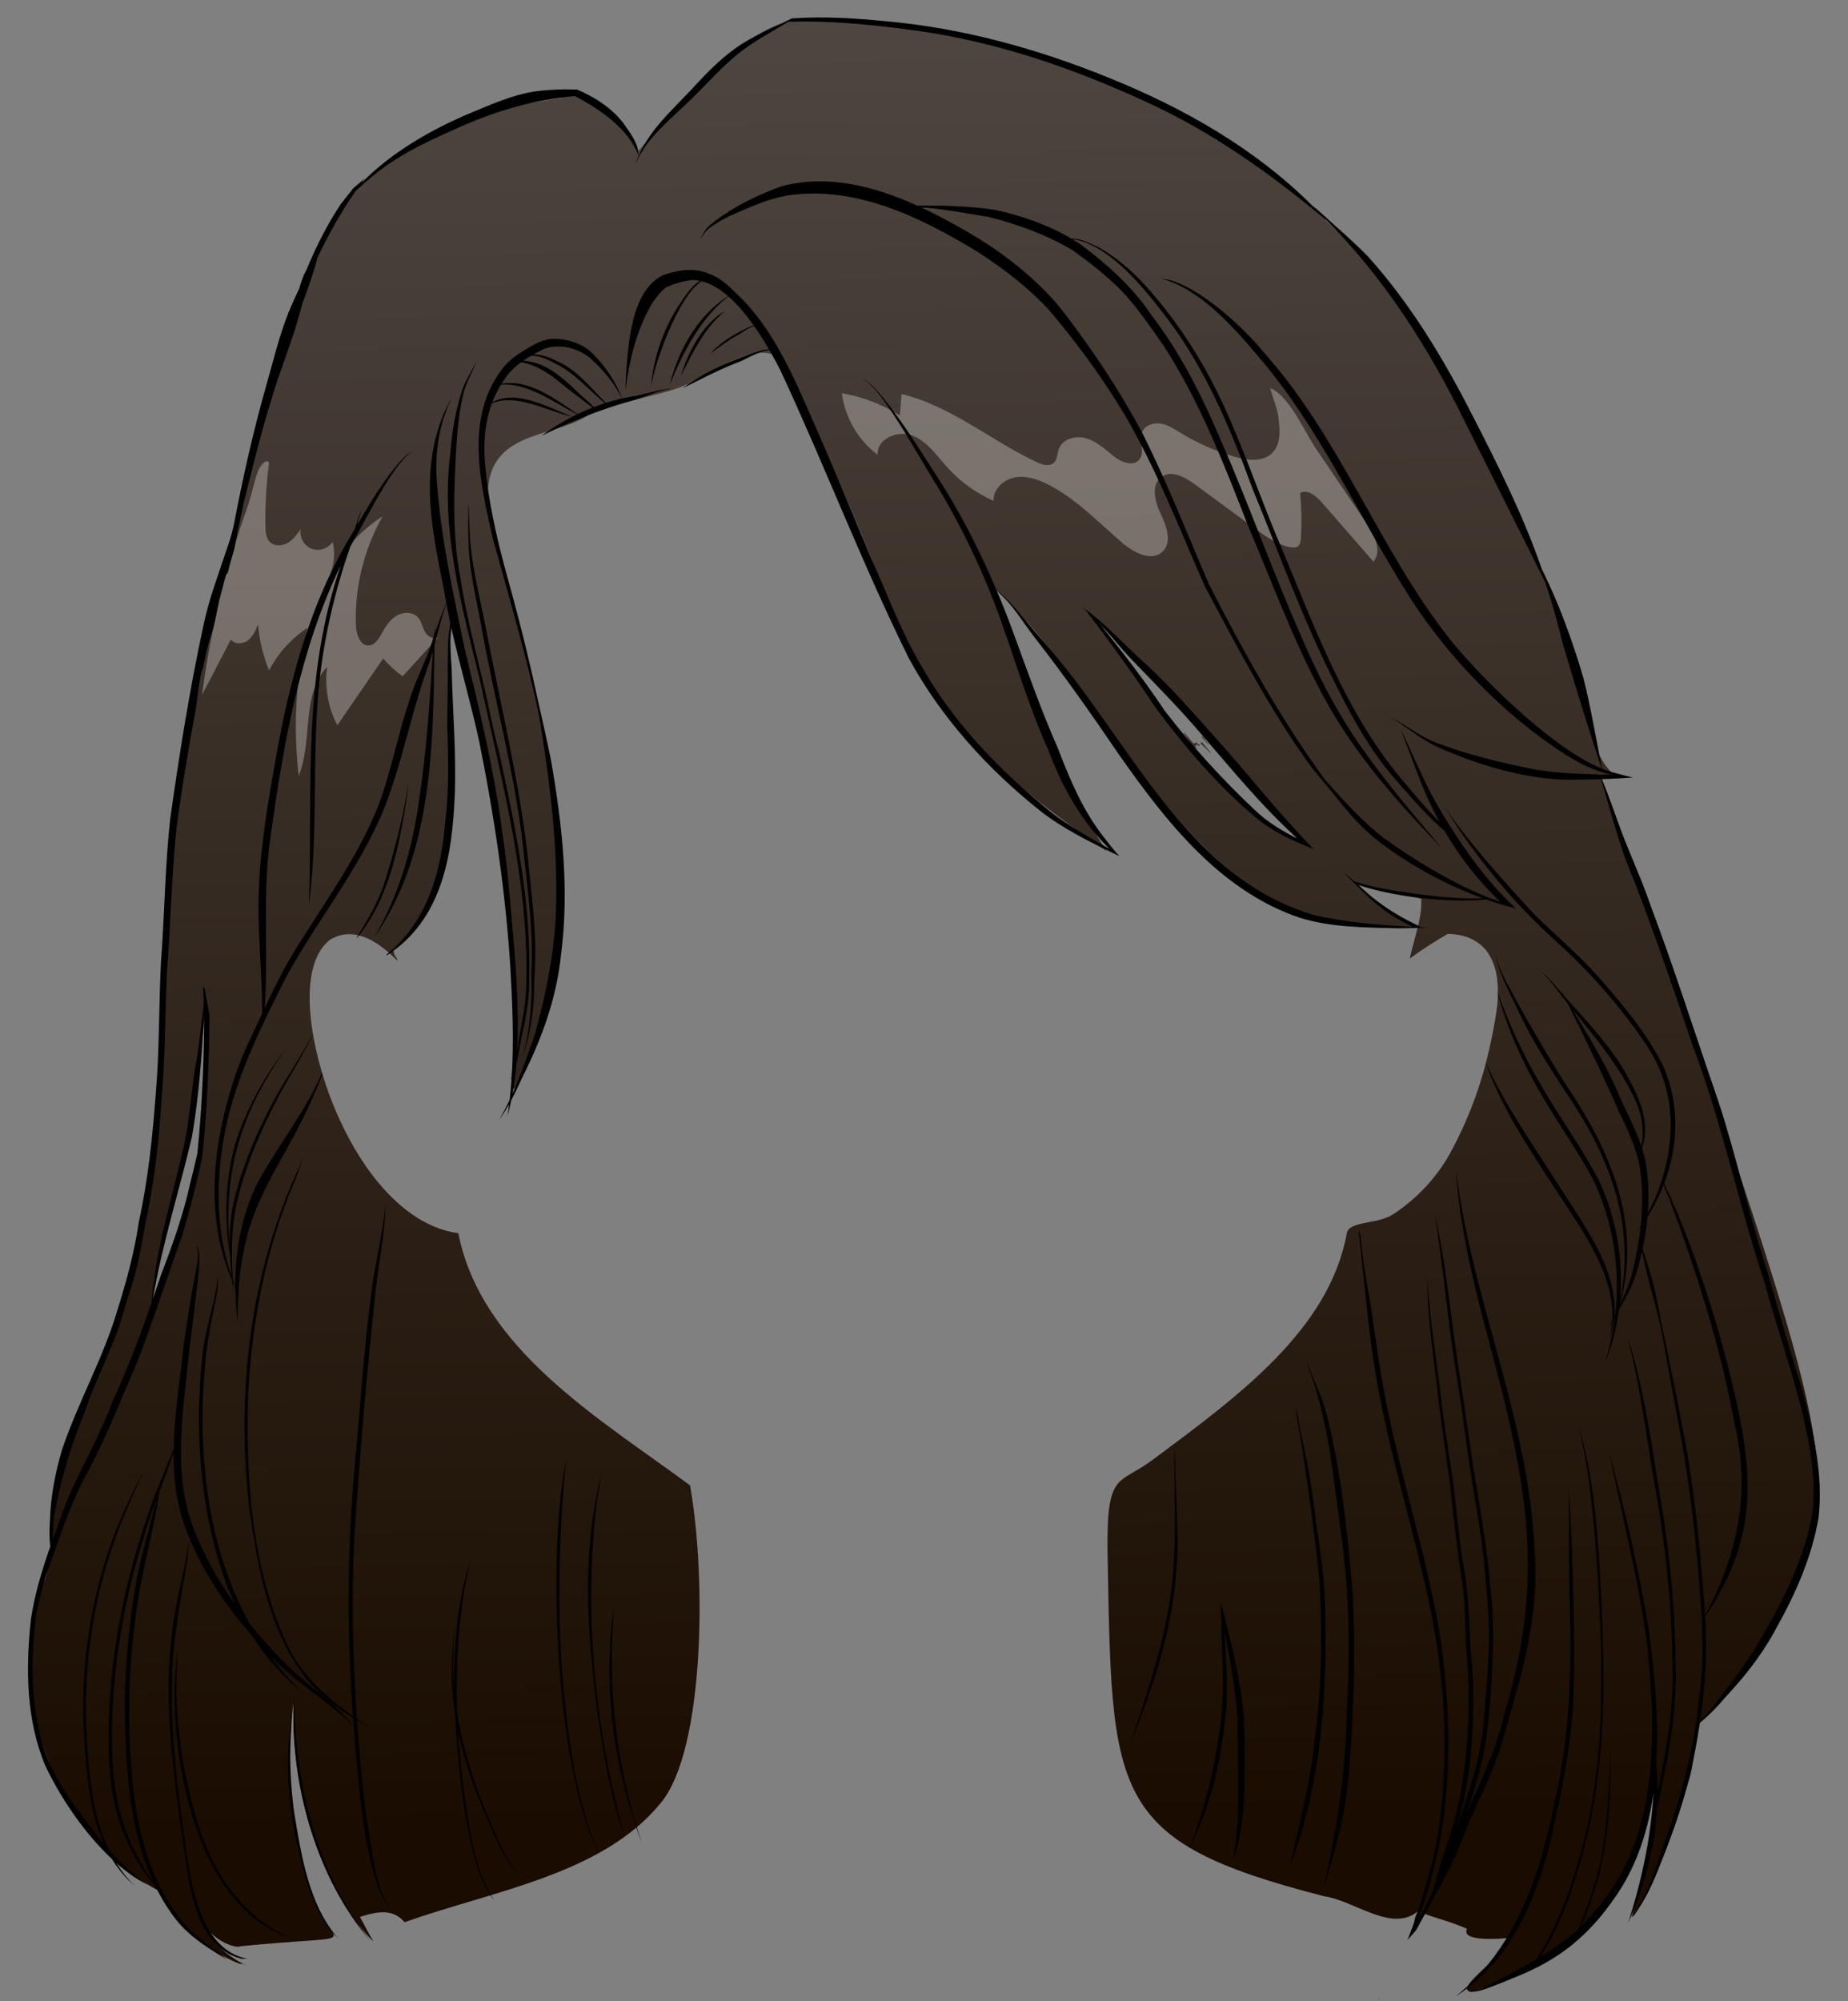 <svg width="400" height="433" xmlns="http://www.w3.org/2000/svg" xmlns:xlink="http://www.w3.org/1999/xlink" xml:space="preserve" overflow="hidden"><rect width="100%" height="100%" fill="#808080" stroke="none"/><defs><clipPath id="clip0"><rect x="92" y="52" width="400" height="433"/></clipPath><clipPath id="clip1"><rect x="92" y="53" width="399" height="432"/></clipPath><clipPath id="clip2"><rect x="92" y="53" width="399" height="433"/></clipPath><clipPath id="clip3"><rect x="92" y="53" width="399" height="433"/></clipPath><linearGradient x1="187.957" y1="-27.754" x2="194.498" y2="390.411" gradientUnits="userSpaceOnUse" spreadMethod="pad" id="fill4"><stop offset="0" stop-color="#524A45" stop-opacity="1"/><stop offset="1" stop-color="#1A0C00" stop-opacity="1"/></linearGradient></defs><g clip-path="url(#clip0)" transform="translate(-92 -52)"><g clip-path="url(#clip1)"><g clip-path="url(#clip2)"><g clip-path="url(#clip3)"><path d="M376.653 347.955C372.586 355.441 367.97 364.197 361.031 369.321 359.972 374.102 360.553 380.779 357.473 384.55 354.734 393.16 352.512 404.548 346.791 410.931 349.327 401.522 353.896 390.723 351.659 379.994 350.756 402.028 332.477 420.866 312.177 427.235 307.58 426.701 320.194 419.057 320.016 415.553 318.28 415.723 309.766 416.432 311.168 413.569 308.12 412.195 304.848 411.358 301.698 410.241 300.892 414.005 298.685 413.224 300.511 409.803 294.826 414.451 286.86 407.461 280.163 406.492 233.365 394.46 234.398 384.741 233.416 330.768 233.447 324.985 233.517 319.698 235.752 317.138 237.217 315.46 239.914 314.529 243.048 312.194 261.192 298.672 281.366 284.171 285.177 263.037 285.658 260.372 291.804 261.185 295.184 258.963 300.141 255.704 304.734 251.12 308.055 244.749 313.318 234.654 315.673 226.083 317.359 216.196 319.082 206.084 316.421 198.503 306.988 198.283 301.304 201.651 298.817 203.64 298.817 203.64 298.935 202.616 299.516 200.807 300.2 198.078 300.704 196.069 301.413 193.492 301.275 190.715 297.107 189.38 292.269 189.019 287.716 187.638 292.34 192.469 299.642 196.253 299.591 196.667 299.538 197.093 295.325 197.307 287.762 196.634 249.785 193.905 231.621 142.367 207.798 122.605 214.063 142.786 222.557 164.165 233.247 180.394 187.259 148.832 193.046 137.648 172.576 94.494 162.587 74.96 166.89 65.164 142.975 79.095 143.427 78.933 143.872 78.762 144.31 78.578 137.326 82.165 128.706 82.457 121.442 85.871 113.33 91.416 97.877 88.899 99.547 105.842 109.569 143.885 122.54 185.215 108.448 224.04 107.996 226.608 104.095 236.799 104.642 228.752 107.625 195.518 100.72 162.071 91.969 130.269 87.347 153.251 98.795 183.901 78.796 201.981 79.12 201.91 79.23 202.554 79.13 202.582 82.63 208.522 73.897 194.251 65.302 199.566 59.614 203.996 59.928 215.763 63.477 227.971 68.182 244.154 78.984 261.136 93.05 263.061 98.026 288.268 123.729 303.222 143.164 317.627 146.754 337.991 146.181 374.646 137.02 386.091 124.485 401.751 101.004 405.212 81.422 412.13 78.913 409.149 75.509 409.804 71.786 410.992 72.211 411.787 74.38 415.899 74.699 416.324 65.888 407.807 56.475 387.502 57.509 363.908 55.492 378.774 56.947 388.631 58.638 396.222 60.286 403.624 62.266 408.713 64.002 411.551 65.304 413.677 66.664 414.836 65.863 415.39 64.776 416.143 60.342 415.931 45.814 417.348 45.814 417.701 41.602 417.329 38.143 412.939 40.209 419.157 50.613 422.897 46.018 421.029 48.085 422.269 34.19 417.491 28.636 405.515 5.921 393.972-6.057 361.158 3.83 337.721 5.149 333.338 4.811 327.789 5.108 323.004 4.237 318.681 24.113 275.743 26.699 253.185 31.454 210.018 28.346 164.977 41.616 123.339 41.651 119.613 43.055 115.981 44.22 111.698 46.838 102.07 49.76 90.819 51.82 81.572 56.698 63.149 61.705 48.407 70.658 37.663 79.349 27.235 92.681 20.824 115.312 17.399 114.999 14.948 122.488 17.237 121.283 18.76 125.788 20.596 129.736 24.546 131.93 28.903 132.174 28.718 144.635 14.024 152.514 7.896 154.697 6.198 158.805 1.905 164.805 0.923 186.248-2.588 233.822 7.406 268.018 33.882 299.666 54.643 318.362 97.672 332.524 132.812 337.261 142.026 335.723 156.923 342.555 163.489 342.753 164.907 340.792 163.955 340.136 164.628 349.177 191.986 357.988 214.188 364.201 232.641 392.605 317.012 391.607 320.092 376.653 347.955ZM38.149 217.773C38.577 210.688 36.82 235.577 32.224 252.319 32.655 250.596 26.431 274.1 27.252 274.1 27.229 275.378 26.265 280.264 27.763 276.002 27.763 276.119 36.129 252.834 35.625 254.346 39.536 243.511 38.149 217.656 38.149 217.773ZM266.38 168.684C265.512 167.862 262.712 164.644 262.986 164.918 250.854 148.386 231.072 130.463 231.108 130.991 230.634 131.072 231.181 131.581 231.102 131.422 243.8 144.965 249.285 159.752 267.451 174.21 283.823 184.899 264.743 167.047 266.38 168.684ZM30.618 264.516C30.621 264.496 30.628 264.476 30.631 264.457 30.684 264.206 30.73 263.952 30.776 263.699 30.776 263.702 30.776 263.702 30.776 263.705 30.789 263.623 30.802 263.537 30.816 263.455L30.802 263.442C30.733 263.798 30.677 264.157 30.618 264.516ZM231.19 131.408C231.193 131.408 231.193 131.405 231.196 131.405 231.193 131.405 231.193 131.405 231.193 131.405 231.19 131.405 231.19 131.408 231.19 131.408ZM231.203 131.401C231.2 131.405 231.2 131.405 231.2 131.405 231.203 131.401 231.206 131.401 231.21 131.401 231.206 131.401 231.206 131.401 231.206 131.401 231.203 131.401 231.203 131.401 231.203 131.401ZM262.649 166.848C262.745 166.963 262.84 167.079 262.936 167.191 262.946 167.184 262.956 167.181 262.969 167.174 262.88 167.085 262.794 166.993 262.705 166.904 262.686 166.884 262.669 166.864 262.649 166.848ZM255.657 158.972C255.597 158.9 255.538 158.831 255.479 158.758 255.469 158.746 255.457 158.734 255.446 158.721 255.447 158.722 255.448 158.724 255.449 158.725 255.446 158.722 255.439 158.715 255.436 158.709 255.434 158.707 255.433 158.706 255.433 158.706 254.906 158.083 254.388 157.457 253.874 156.821 253.808 156.867 253.732 156.887 253.657 156.89 253.657 156.962 253.637 157.035 253.594 157.104 253.574 157.137 253.548 157.167 253.522 157.193 253.571 157.183 253.624 157.19 253.67 157.223 253.831 157.335 253.973 157.48 254.118 157.611 254.276 157.76 254.434 157.908 254.593 158.06 254.896 158.353 255.192 158.649 255.489 158.949 255.522 158.982 255.558 159.019 255.591 159.052 255.63 159.061 255.667 159.081 255.7 159.104 255.766 159.15 255.832 159.2 255.894 159.249 255.891 159.246 255.891 159.243 255.887 159.243 255.812 159.15 255.736 159.061 255.657 158.972ZM252.988 157.236C252.935 157.206 252.896 157.16 252.853 157.117 252.793 157.058 252.737 156.992 252.681 156.929 252.635 156.88 252.592 156.831 252.546 156.781 252.54 156.811 252.533 156.837 252.52 156.863 252.474 156.969 252.381 157.041 252.269 157.074 252.266 157.074 252.263 157.074 252.26 157.078 252.111 157.12 251.96 157.048 251.867 156.936 251.798 156.847 251.729 156.761 251.656 156.672 251.66 156.676 251.66 156.679 251.663 156.682 251.654 156.672 251.645 156.661 251.637 156.65 251.593 156.598 251.549 156.543 251.505 156.491 251.515 156.504 251.525 156.514 251.531 156.527 251.42 156.393 251.309 156.256 251.198 156.122 251.2 156.125 251.203 156.129 251.205 156.132 250.806 155.654 250.408 155.176 250.006 154.698 250.02 154.778 250.006 154.862 249.964 154.93 250.051 155.055 250.139 155.18 250.226 155.305 250.645 155.901 251.054 156.501 251.505 157.074 251.714 157.339 251.929 157.604 252.135 157.872 252.214 157.855 252.299 157.875 252.368 157.928 252.579 158.089 252.78 158.27 252.978 158.452 252.883 158.336 252.79 158.221 252.701 158.102 252.645 158.04 252.593 157.974 252.54 157.908 252.507 157.868 252.49 157.802 252.474 157.756 252.444 157.664 252.454 157.559 252.52 157.486 252.53 157.476 252.536 157.466 252.546 157.456 252.645 157.344 252.81 157.325 252.929 157.42 253.021 157.493 253.113 157.572 253.202 157.651 253.212 157.598 253.235 157.552 253.274 157.516 253.294 157.496 253.317 157.483 253.344 157.473 253.324 157.407 253.331 157.334 253.377 157.278 253.294 157.311 253.199 157.318 253.113 157.288 253.07 157.275 253.027 157.262 252.988 157.236ZM252.5 158.119 252.503 158.119C252.503 158.119 252.5 158.119 252.5 158.116L252.5 158.119ZM255.331 157.434C255.344 157.427 255.357 157.42 255.37 157.417 254.945 156.834 254.517 156.251 254.078 155.674 254.042 155.624 254.003 155.575 253.966 155.529 253.943 155.572 253.91 155.611 253.871 155.641 253.835 155.667 253.795 155.684 253.756 155.694 254.098 156.069 254.434 156.442 254.774 156.817 254.958 157.022 255.146 157.226 255.331 157.434ZM251.742 156.715C251.742 156.712 251.739 156.709 251.736 156.705 251.739 156.712 251.745 156.719 251.749 156.725 251.749 156.722 251.745 156.719 251.742 156.715ZM265.056 172.109C265.06 172.113 265.066 172.117 265.07 172.121 265.061 172.111 265.051 172.105 265.044 172.098 265.047 172.101 265.051 172.105 265.056 172.109Z" fill="url(#fill4)" fill-rule="nonzero" transform="matrix(1.001 0 0 1 98.06 55.775)"/><path d="M290.943 117.765C287.201 113.47 283.46 109.176 279.718 104.881 278.514 103.499 276.651 101.988 275.074 102.92 275.382 106.147 275.442 109.397 275.255 112.633 275.218 113.282 275.13 114.01 274.618 114.41 274.144 114.779 273.473 114.732 272.884 114.612 270.046 114.038 267.614 112.277 265.281 110.561 260.967 107.388 256.654 104.215 252.34 101.043 250.219 99.482 247.323 97.887 245.154 99.382 242.748 101.041 243.651 104.762 244.919 107.396 246.188 110.029 247.449 113.516 245.357 115.557 243.049 117.808 239.22 115.882 236.765 113.794 231.527 109.339 226.73 104.191 220.603 101.069 218.377 99.935 215.865 99.074 213.407 99.522 210.949 99.969 208.663 102.098 208.786 104.593 205.027 102.935 201.623 100.479 198.865 97.434 196.542 94.87 194.511 91.774 191.301 90.484 188.091 89.195 183.375 91.218 183.76 94.655 179.519 91.496 176.644 86.564 175.986 81.316 180.432 82.071 184.724 83.715 188.537 86.123 188.654 84.579 188.771 83.036 188.889 81.492 199.556 84.023 208.233 91.589 218.163 96.237 219.328 96.782 220.834 97.244 221.79 96.384 222.606 95.65 222.529 94.37 222.91 93.341 223.721 91.15 226.611 90.4 228.849 91.071 231.087 91.742 232.857 93.409 234.679 94.871 236.33 96.195 238.988 97.295 240.315 95.645 241.6 94.048 240.135 91.544 240.948 89.662 241.576 88.211 243.414 87.624 244.972 87.89 246.531 88.157 247.889 89.067 249.238 89.891 252.86 92.105 256.775 93.84 260.849 95.037 263.62 95.851 267.008 96.271 269.047 94.225 270.677 92.59 270.776 89.991 270.487 87.701 270.487 85.168 269.181 82.553 268.633 80.208 272.742 81.884 275.989 89.59 278.415 93.171 282.091 98.598 285.767 104.025 289.443 109.452 291.14 111.958 292.83 115.398 290.943 117.765ZM85.915 133.084C85.292 132.02 85.135 130.684 84.297 129.779 83.154 128.546 81.086 128.601 79.65 129.476 78.214 130.351 77.28 131.841 76.472 133.316 75.844 134.464 75.037 135.79 73.731 135.876 71.809 136.003 70.976 133.491 70.906 131.566 70.605 123.363 72.629 115.087 76.682 107.949 71.971 110.978 68.055 115.233 65.428 120.179 66.261 118.06 66.421 115.682 65.879 113.47 64.939 114.94 62.904 115.595 61.283 114.949 59.662 114.303 58.635 112.427 58.964 110.713 58.18 111.835 57.359 112.991 56.179 113.684 54.999 114.378 53.352 114.476 52.355 113.538 51.444 112.681 51.345 111.29 51.329 110.04 51.27 105.437 51.541 100.83 52.136 96.266 51.911 96.023 51.507 95.947 51.235 96.137 50.047 96.97 49.572 98.475 49.174 99.87 48.577 101.959 48.106 104.094 47.375 106.14 42.705 119.221 39.434 132.801 37.637 146.573 39.716 142.583 41.795 138.593 43.874 134.602 44.69 135.711 46.484 135.618 47.574 134.778 48.664 133.937 49.225 132.598 49.74 131.322 50.02 134.748 50.83 138.131 52.134 141.312 54.047 137.578 56.948 134.355 60.461 132.061 57.933 142.523 57.277 153.435 58.535 164.125 61.647 156.478 59.001 146.522 64.684 140.534 64.087 144.829 64.87 149.305 66.889 153.142 70.196 148.331 73.503 143.519 76.81 138.707 78.036 140.167 79.46 141.461 81.03 142.542L88.935 133.845C88.208 134.84 86.538 134.148 85.915 133.084Z" fill="#FFFFFF" fill-rule="nonzero" fill-opacity="0.3" transform="matrix(1.001 0 0 1 98.06 55.775)"/><path d="M232.595 177.32C233.675 178.694 234.769 180.194 236.015 181.476 235.626 181.291 235.237 181.103 234.852 180.919 234.85 180.917 234.849 180.916 234.847 180.914 229.289 178.243 223.755 175.485 218.88 171.679 207.465 162.574 197.435 151.486 190.443 138.615 180.376 118.218 172.257 96.898 162.661 76.277 162.016 75.03 161.235 73.566 160.337 72.009 157.782 72.199 155.451 73.965 153.056 74.807 149.137 76.337 145.338 78.362 141.628 80.204 145.983 76.879 150.983 74.66 156.13 72.869 157.392 72.439 158.87 71.816 160.231 71.828 159.285 70.197 158.211 68.472 157.032 66.793 155.709 67.049 154.576 68.181 153.37 68.789 151.265 69.933 149.297 71.398 147.478 72.839 149.555 70.471 152.213 68.811 155.014 67.431 155.324 67.273 156.253 66.774 156.933 66.654 155.307 64.354 153.482 62.154 151.512 60.419 150.896 60.652 150.221 61.403 149.826 61.716 144.667 66.576 141.344 73.094 138.745 79.53 140.63 72.103 144.549 64.851 151.039 60.516 151.135 60.456 151.273 60.392 151.423 60.343 149.599 58.752 147.652 57.567 145.623 57.073 140.493 60.468 135.309 75.329 134.702 80.019 135.176 74.035 137.154 68.161 140.248 63.028 141.6 61.047 143.158 58.239 145.331 57.009 144.723 56.881 144.108 56.809 143.486 56.816 141.486 57.139 139.608 57.567 137.828 58.486 136.708 59.396 135.858 60.595 135.014 61.752 131.633 67.535 129.979 74.132 129.218 80.725 129.225 79.839 129.277 78.682 129.294 77.71 129.801 70.761 130.342 58.931 137.545 55.659 140.735 54.638 144.221 54.064 147.374 55.514 150.416 56.595 152.571 59.162 154.821 61.36 159.596 66.398 163.026 72.626 165.986 78.864 171.647 91.349 176.916 104.003 182.175 116.663 185.826 124.802 188.907 133.238 193.52 140.902 200.532 153.101 210.484 163.276 221.368 172.068 225.255 175.069 229.581 177.48 233.854 179.896 233.5 179.529 233.139 179.162 232.789 178.803 227.24 173.05 223.394 165.942 220.623 158.495 216.873 150.191 214.23 141.495 211.169 132.938 207.531 121.922 202.552 111.334 196.598 101.39 192.822 95.343 189.444 89.033 185.295 83.23 183.911 81.302 182.425 79.309 180.346 78.126 182.129 78.979 183.598 80.696 184.877 82.255 189.576 88.061 193.415 94.483 197.461 100.744 204.154 111.364 209.383 122.861 213.624 134.661 216.511 142.566 219.318 150.478 222.719 158.179 225.299 164.904 228.103 171.63 232.595 177.32ZM227.787 127.649C228.061 127.744 228.316 127.878 228.563 128.025 228.562 128.023 228.56 128.02 228.558 128.018 228.578 128.03 228.597 128.045 228.617 128.057 228.763 128.146 228.906 128.239 229.046 128.338 229.102 128.378 229.158 128.415 229.213 128.456 229.376 128.576 229.536 128.699 229.695 128.822 229.781 128.891 229.863 128.954 229.949 129.023 229.961 129.037 229.972 129.052 229.984 129.066 233.575 131.941 236.75 135.349 240.121 138.451 245.762 143.479 250.797 149.104 255.796 154.755 263.259 162.952 270.097 171.879 277.85 179.778 277.899 179.827 277.947 179.878 277.996 179.927 277.994 179.926 277.992 179.926 277.991 179.925 277.991 179.926 277.992 179.926 277.993 179.927 277.777 179.842 277.563 179.754 277.349 179.669 276.989 179.526 276.628 179.384 276.27 179.237 276.269 179.236 276.267 179.236 276.266 179.235 276.266 179.235 276.266 179.235 276.266 179.235 272.516 177.697 268.893 175.91 265.721 173.307 257.44 166.443 250.234 157.951 243.835 149.364 239.225 142.395 234.391 135.725 229.342 129.092 229.125 128.811 228.915 128.514 228.704 128.218 228.4 127.997 228.092 127.796 227.787 127.649ZM231.129 130.471C236.324 136.785 241.294 143.259 245.841 150.063 251.786 157.79 258.396 165.026 265.49 171.689 268.184 174.218 271.309 176.088 274.57 177.718 266.665 170.621 259.94 162.234 252.995 154.234 248.253 148.735 243.129 143.591 238.098 138.358 235.712 135.795 233.559 132.994 231.129 130.471ZM244.635 61.511C250.105 68.197 254.652 75.608 258.304 83.431 263.197 93.985 266.822 105.07 271.455 115.74 278.463 132.611 284.975 150.28 296.752 164.505 299.461 167.756 302.232 171.052 305.221 174.097 304.602 172.958 304 171.801 303.428 170.615 300.788 165.174 299.009 159.355 296.666 153.783 299.368 159.078 301.596 164.897 304.578 170.127 306.346 173.172 308.21 176.196 310.212 179.125 310.233 179.156 310.254 179.187 310.275 179.218 310.275 179.218 310.274 179.218 310.274 179.217 312.971 183.156 315.919 186.922 319.224 190.336L319.225 190.336C319.228 190.34 319.232 190.344 319.236 190.347 320.052 191.19 320.888 192.011 321.749 192.808 320.951 192.593 320.155 192.373 319.361 192.146 319.292 192.126 319.224 192.109 319.156 192.089 319.154 192.088 319.153 192.086 319.151 192.085 317.868 191.716 316.595 191.318 315.335 190.873 313.672 190.997 312.006 191.093 310.354 191.078 305.108 191.101 299.879 190.53 294.732 189.535 292.301 189.043 289.839 188.475 287.503 187.613 288.919 188.92 290.337 190.225 291.895 191.351 294.789 193.516 297.964 195.252 301.195 196.823 301.691 196.844 302.187 196.867 302.682 196.887 302.288 196.919 301.881 196.941 301.475 196.963 301.479 196.965 301.483 196.967 301.487 196.969 301.393 196.974 301.295 196.976 301.2 196.981 301.023 196.99 300.844 196.995 300.666 197.002 300.421 197.012 300.179 197.026 299.932 197.032 299.929 197.031 299.926 197.029 299.923 197.028 298.668 197.064 297.397 197.071 296.161 197.065 289.069 196.909 281.825 196.912 274.988 194.796 257.696 188.959 245.961 173.838 235.853 159.42 230.061 150.895 224.159 142.493 217.838 134.361 215.144 130.944 212.973 127.045 209.646 124.178 211.5 125.26 215.144 129.726 217.255 132.374 219.254 134.742 221.328 137.049 223.295 139.445 239.456 159.256 251.71 186.395 278.028 194.201 285.006 195.807 292.197 196.401 299.351 196.742 298.355 196.253 297.369 195.74 296.409 195.18 292.586 193.091 289.428 190.015 286.42 186.935 286.366 186.879 286.31 186.824 286.256 186.767 286.256 186.767 286.257 186.768 286.257 186.768 285.623 186.118 284.994 185.469 284.368 184.83 285.189 185.501 285.977 186.212 286.76 186.931 290.024 188.004 293.872 188.704 297.16 189.193 302.156 189.947 307.197 190.603 312.245 190.619 313.018 190.635 313.788 190.619 314.558 190.591 314.384 190.527 314.208 190.469 314.035 190.402 305.708 187.285 297.809 182.863 290.847 177.33 290.094 176.689 289.371 176.016 288.667 175.325 288.673 175.332 288.679 175.339 288.685 175.346 288.67 175.331 288.656 175.315 288.64 175.3 288.497 175.159 288.361 175.01 288.219 174.867 287.701 174.344 287.192 173.812 286.695 173.268 286.471 173.022 286.25 172.773 286.03 172.524 285.609 172.048 285.194 171.567 284.786 171.08 284.586 170.842 284.385 170.605 284.188 170.365 283.615 169.668 283.05 168.965 282.493 168.255 282.014 167.654 281.522 167.061 281.028 166.469 280.897 166.313 280.768 166.157 280.637 166.001 280.517 165.858 280.397 165.714 280.277 165.571 280.038 165.286 279.799 165.001 279.56 164.716 279.448 164.582 279.338 164.448 279.227 164.314 278.819 163.822 278.416 163.327 278.019 162.828 277.938 162.727 277.856 162.626 277.776 162.524 277.346 161.977 276.932 161.421 276.528 160.858 276.473 160.781 276.412 160.707 276.358 160.63 276.311 160.563 276.27 160.493 276.224 160.426 275.843 159.878 275.473 159.323 275.129 158.752 275.122 158.755 275.112 158.755 275.106 158.758 275.043 158.837 275.115 159.114 275.069 159.085 275.057 159.026 275.016 158.847 275.057 158.757 267.316 147.427 260.866 135.133 254.465 123.065 248.981 110.612 244.058 97.834 237.195 86.06 232.393 78.056 226.943 70.573 220.923 63.471 216.277 58.404 210.823 54.225 205.047 50.538 193.033 43.249 179.288 36.537 164.888 38.425 160.232 39.074 155.843 41.18 151.569 43.025 149.886 43.947 148.08 44.844 146.689 46.162 146.155 46.712 145.885 47.618 145.104 47.872 145.687 47.628 145.915 46.887 146.264 46.35 146.815 45.364 147.76 44.699 148.62 44.004 152.878 40.788 157.824 38.402 162.822 36.566 172.82 33.852 182.987 36.499 192.279 40.713 197.825 40.634 203.319 40.825 208.888 41.587 214.676 42.819 220.481 44.82 225.606 47.848 227.636 47.778 229.617 48.901 231.441 49.704 236.654 52.581 240.915 56.921 244.635 61.511ZM244.919 63.294C240.626 57.712 233.121 48.849 225.806 47.973 226.376 48.314 226.944 48.657 227.496 49.025 233.348 53.408 238.879 58.346 242.963 64.459 249.387 72.832 254.03 82.289 258.138 91.964 264.187 105.784 269.178 120.04 275.286 133.842 278.493 141.334 282.125 148.615 286.618 155.409 292.36 164.032 299.195 172.019 305.845 179.87 297.417 171.177 289.239 162.061 282.884 151.712 274.967 138.671 269.86 124.192 263.904 110.203 258.674 96.792 253.411 83.129 245.547 71.01 242.657 66.912 239.844 62.719 236.396 59.062 233.099 55.784 229.516 52.965 225.749 50.293 220.218 47.013 214.008 44.745 207.781 43.181 203.654 42.507 199.524 41.74 195.371 41.271 194.667 41.213 193.943 41.178 193.215 41.147 195.756 42.334 198.231 43.625 200.611 44.953 207.462 48.703 213.993 53.224 219.509 58.783 222.923 62.075 225.625 65.989 228.403 69.812 232.95 76.152 237.125 82.785 240.816 89.662 246.246 100.398 250.639 111.624 255.377 122.68 262.826 137.2 270.789 151.72 280.439 164.918 284.41 169.38 288.419 173.834 293.114 177.515 299.78 182.24 306.752 186.6 314.278 189.802 315.609 190.393 316.982 190.885 318.373 191.337 318.144 191.121 317.917 190.903 317.692 190.684 317.684 190.684 317.677 190.685 317.669 190.686 317.587 190.61 317.505 190.527 317.422 190.445 317.429 190.445 317.436 190.444 317.442 190.444 313.157 186.234 309.47 181.444 306.346 176.088 302.466 172.681 299.013 168.736 295.661 164.861 289.802 158.165 285.647 150.254 281.765 142.306 275.264 129.224 270.354 115.443 264.775 101.956 259.803 88.288 254.063 74.738 244.919 63.294ZM341.942 163.128C341.942 163.128 341.942 163.128 341.942 163.128 341.942 163.128 341.943 163.128 341.943 163.128L341.942 163.128ZM245.23 56.56C245.232 56.561 245.232 56.563 245.232 56.563 245.235 56.563 245.239 56.564 245.243 56.564 245.238 56.562 245.234 56.561 245.23 56.56ZM150.7 63.541C150.702 63.54 150.703 63.539 150.704 63.539 150.704 63.538 150.704 63.538 150.704 63.537 150.703 63.538 150.702 63.54 150.7 63.541ZM141.188 77.563C143.671 72.628 146.286 67.124 150.7 63.541 146.231 65.933 142.697 72.291 141.188 77.563ZM138.937 80.456C138.898 80.466 138.941 80.423 138.954 80.417 138.95 80.413 138.97 80.399 138.972 80.387 138.97 80.382 138.968 80.376 138.967 80.371 136.056 80.748 133.296 82.234 130.429 82.971 128.921 83.379 127.427 83.839 125.945 84.331 126.028 84.406 126.107 84.489 126.19 84.563 126.092 84.494 126.001 84.415 125.904 84.344 125.01 84.641 124.121 84.95 123.237 85.274 123.287 85.337 123.35 85.393 123.399 85.457 123.329 85.401 123.257 85.347 123.186 85.291 119.001 86.826 114.926 88.632 110.971 90.546 113.11 88.988 115.36 87.599 117.698 86.392 112.494 85.271 105.425 81.162 100.305 83.519 98.645 88.03 98.383 92.989 98.944 97.807 99.624 104.721 101.132 111.535 102.878 118.25 105.549 127.776 108.034 137.35 110.099 147.014 111.136 151.584 112.163 156.155 113.097 160.748 115.526 174.654 117.081 188.753 115.256 202.824 114.313 212.047 111.173 220.817 107.028 229.047 106.226 230.781 105.407 232.56 104.5 234.274 104.264 235.425 103.998 236.57 103.686 237.705 103.822 236.844 103.922 235.98 104.031 235.117 103.393 236.26 102.721 237.375 101.95 238.396 102.75 237.036 103.475 235.634 104.152 234.207 104.337 232.604 104.482 230.998 104.588 229.389 104.482 229.599 104.375 229.808 104.253 230.008 104.385 229.729 104.49 229.443 104.6 229.158 105.092 221.387 104.754 213.555 104.318 205.794 103.289 189.339 100.857 173.019 97.61 156.864 95.797 148.414 93.327 140.158 91.467 131.749 91.239 134.754 91.362 137.722 91.605 140.714 91.812 149.924 92.626 159.131 92.277 168.341 91.734 181.684 89.427 195.247 77.635 202.914 77.588 202.88 77.54 202.846 77.493 202.812 86.394 195.624 89.379 184.868 90.244 173.732 91.084 166.954 90.863 160.182 90.669 153.394 90.722 147.374 90.708 141.482 90.814 135.494 90.863 133.993 91.112 132.49 91.308 130.99 91.011 129.623 90.736 128.25 90.479 126.873 89.413 129.763 88.697 132.756 87.906 135.729 87.906 135.827 87.901 135.927 87.903 136.025 87.62 157.27 87.53 181.092 74.844 199.048 80.198 190.023 83.177 179.65 84.565 169.28 86.231 158.592 86.872 147.799 87.555 137.016 87.371 137.678 87.181 138.339 86.978 138.995 86.151 141.513 85.195 143.996 84.474 146.547 82.042 154.744 80.14 163.133 77.036 171.113 71.733 184.12 62.719 195.143 55.97 207.347 50.652 217.927 45.188 228.647 42.756 240.319 40.614 250.658 40.442 262.292 44.03 272.366 43.883 270.835 43.76 269.3 43.689 267.763 42.364 259.824 42.656 251.536 44.783 243.782 47.034 236.419 51.269 228.899 55.756 223.124 55.756 223.124 55.756 223.123 55.757 223.123 46.098 236.846 42.173 249.702 43.625 265.654 43.578 262.113 43.854 258.583 44.766 255.134 46.648 247.71 49.715 240.638 53.367 233.923 55.962 229.228 59.023 224.809 61.537 220.075 61.542 220.098 61.548 220.121 61.553 220.144 59.45 224.53 56.503 229.109 54.167 233.534 50.519 240.464 47.307 247.707 45.442 255.322 44.157 260.16 44.018 265.197 44.158 270.185 44.173 270.292 44.183 270.395 44.199 270.502 44.184 270.432 44.175 270.36 44.16 270.29 44.186 271.198 44.219 272.104 44.258 273.008 44.432 273.473 44.623 273.931 44.814 274.389 44.786 266.856 46.172 259.323 49.462 252.506 53.746 244.499 59.575 237.322 63.308 229.012 63.393 228.783 63.496 228.552 63.602 228.32 63.624 228.404 63.647 228.489 63.671 228.573 63.626 228.705 63.586 228.834 63.556 228.959 55.702 249.246 46.755 254.389 45.516 275.963 45.693 276.341 45.861 276.724 46.051 277.096 45.857 276.762 45.693 276.416 45.51 276.078 45.398 278.079 45.346 280.21 45.373 282.519 45.031 279.955 44.839 277.361 44.812 274.765 44.625 274.386 44.459 273.999 44.285 273.615 44.317 274.333 44.351 275.049 44.384 275.762 44.289 274.916 44.196 274.067 44.109 273.216 38.501 260.479 39.798 245.428 43.751 232.334 44.872 228.395 46.365 224.574 48.121 220.874 48.969 219.09 49.803 217.297 50.64 215.505 50.636 207.491 49.79 199.496 49.837 191.479 49.972 181.591 51.528 171.801 53.271 162.086 56.276 144.451 60.784 126.841 70.218 111.459 70.358 111.218 70.5 110.977 70.64 110.736 71.146 109.225 71.635 107.71 72.128 106.193 71.849 107.379 71.525 108.602 71.172 109.825 73.33 106.126 75.53 102.442 78.083 99.007 79.517 97.171 81.22 94.855 83.112 93.84 80.871 95.415 79.378 97.909 77.826 100.144 75.651 103.61 73.694 107.208 71.763 110.813 71.04 112.04 70.348 113.277 69.68 114.523 65.746 125.818 63.227 137.623 62.52 149.567 61.649 163.59 62.576 177.881 60.77 191.778 61.549 165.551 59.277 143.031 67.65 118.503 58.831 136.737 55.28 156.849 52.506 176.892 50.6 189.29 52.038 201.928 51.177 214.365 52.876 210.746 54.618 207.147 56.615 203.683 63.443 192.257 71.75 181.541 76.361 168.939 78.862 161.532 80.329 153.813 82.921 146.426 84.057 142.93 85.823 139.68 87.01 136.204 87.276 135.403 87.541 134.591 87.81 133.779 87.905 132.923 88.009 132.071 88.077 131.283 88.078 131.919 88.042 132.561 88.003 133.205 88.737 131.005 89.528 128.819 90.458 126.752 90.272 125.748 90.084 124.745 89.925 123.734 88.281 115.632 86.563 107.457 86.959 99.142 87.251 93.293 88.662 87.393 91.625 82.307 89.114 87.389 88.091 93.302 88.316 98.991 89.091 111.814 91.895 124.418 94.511 136.965 97.616 149.71 100.7 162.488 102.45 175.502 103.924 185.531 104.696 195.627 105.472 205.725 105.806 211.721 106.095 217.848 105.777 223.899 105.958 222.511 106.111 221.116 106.375 219.753 106.937 216.64 107.589 213.61 107.683 210.457 108.61 187.783 102.509 165.696 97.798 143.727 93.843 127.564 89.161 111.076 91.322 94.286 91.671 89.64 92.453 84.964 93.919 80.538 94.699 78.356 96.065 76.403 96.961 74.307 96.223 76.614 94.749 78.905 94.163 81.342 93.296 84.838 92.951 88.453 92.66 92.039 92.124 101.772 91.628 111.558 93.478 121.178 94.718 129.101 96.738 136.87 98.602 144.663 99.716 149.352 100.547 154.107 101.811 158.763 105.421 175.181 108.919 191.888 108.362 208.783 108.408 213.559 107.193 218.182 106.309 222.837 106.085 224.053 105.89 225.327 105.59 226.557 105.412 228.668 105.146 230.766 104.773 232.841 106.645 228.657 108.131 224.274 109.634 219.972 112.03 211.134 113.908 202.166 114.168 192.985 114.613 178.874 112.758 164.798 110.482 150.895 107.764 138.011 103.962 125.376 100.499 112.671 97.751 100.577 94.353 86.439 102.749 75.788 103.976 74.216 105.618 73.049 107.31 72.025 109.152 70.891 111.086 69.695 113.3 69.547 116.286 69.454 119.406 70.346 121.683 72.328 124.653 75.115 126.996 78.666 128.484 82.432 129.384 82.231 130.292 82.06 131.209 81.919 133.741 81.428 136.211 80.597 138.778 80.305 138.926 80.29 139.09 80.357 138.937 80.456ZM118.74 85.877C113.717 83.307 107.994 78.98 102.274 79.467 101.516 80.69 100.891 81.965 100.39 83.281 105.679 80.356 112.631 84.466 117.7 86.391 118.044 86.214 118.392 86.046 118.74 85.877ZM122.067 84.422C119.7 82.597 117.245 80.823 114.962 78.915 112.519 76.9 109.786 75.161 106.642 74.596 105.106 75.722 103.745 77.054 102.77 78.691 102.635 78.889 102.513 79.091 102.386 79.292 108.267 78.126 114.098 82.635 118.86 85.821 119.911 85.314 120.981 84.849 122.067 84.422ZM124.754 83.465C121.213 80.588 118.274 76.942 114.094 74.924 112.498 74.046 110.612 73.121 108.788 73.207 108.221 73.538 107.667 73.892 107.127 74.265 107.468 74.302 107.804 74.349 108.116 74.382 112.101 74.971 115.254 77.674 118.091 80.346 119.432 81.715 121.036 82.928 122.372 84.301 123.157 83.999 123.952 83.722 124.754 83.465ZM128.453 82.439C126.831 79.175 124.428 76.309 121.727 73.861 119.039 71.531 114.96 70.474 111.576 71.728 110.808 72.102 110.034 72.501 109.271 72.928 110.946 72.882 112.792 73.558 114.228 74.292 118.672 76.16 121.628 80.119 124.959 83.398 126.11 83.036 127.271 82.703 128.453 82.439ZM109.463 208.17C110.255 199.147 108.885 190.187 108.027 181.216 106.093 164.579 102.09 148.297 98.955 131.867 97.577 124.768 95.658 117.798 95.472 110.518 95.367 108.666 95.38 106.802 95.208 104.952 95.237 107.385 95.156 110.002 95.231 112.502 95.231 119.528 97.121 126.346 98.296 133.228 101.075 148.452 105.177 163.431 106.987 178.823 107.913 188.162 109.375 197.475 108.847 206.889 109.057 213.027 108.59 219.154 106.89 225.088 108.73 219.732 109.574 213.887 109.463 208.17ZM81.999 168.227C82.127 167.281 82.193 166.328 82.236 165.376 82.137 165.943 82.121 166.701 82.012 167.333 80.822 174.158 79.099 180.87 76.99 187.477 75.614 191.64 73.353 195.399 71.073 199.126 71.09 199.129 71.107 199.132 71.124 199.135 71.14 199.138 71.156 199.141 71.172 199.144 78.218 190.485 80.305 179.036 81.999 168.227ZM77.925 28.06C77.929 28.055 77.933 28.05 77.936 28.044 77.81 28.137 77.684 28.228 77.558 28.32 77.568 28.313 77.578 28.306 77.587 28.3 77.7 28.22 77.813 28.14 77.925 28.06ZM40.185 131.59C40.184 131.594 40.183 131.597 40.182 131.601 40.18 131.612 40.178 131.622 40.175 131.632 40.179 131.616 40.182 131.603 40.185 131.59ZM25.858 404.049C23.545 402.878 21.28 401.262 19.114 399.353 20.218 401.099 21.513 402.751 23.062 404.269 21.064 402.557 19.468 400.595 18.16 398.472 12.038 392.757 6.797 384.817 3.692 378.152-0.421 368.289-0.513 357.135 0.624 346.653 1.414 341.252 3.004 336.024 4.809 330.867 4.607 329.037 4.586 327.193 4.74 325.362 4.855 320.244 5.872 315.027 7.275 310.171 10.706 299.797 16.258 290.169 19.342 279.674 21.3 273.429 23.026 267.132 23.962 260.644 26.005 251.319 26.971 241.815 27.673 232.309 28.44 223.086 28.279 213.836 28.744 204.6 29.531 194.253 29.613 183.866 30.734 173.542 32.688 159.614 34.899 145.678 37.858 131.918 39.117 125.719 41.427 119.815 43.397 113.831 43.828 112.601 44.16 111.278 44.478 109.952 46.446 99.646 48.721 89.418 51.606 79.334 53.067 74.17 54.329 68.926 56.292 63.922 57.038 62.122 57.849 60.351 58.677 58.587 59.04 57.301 59.454 56.032 60.079 54.847 60.138 54.723 60.207 54.604 60.272 54.483 62.313 49.53 64.725 44.759 67.688 40.292 67.691 40.285 67.698 40.282 67.701 40.276 67.764 40.213 67.803 40.17 67.856 40.101 67.922 40.015 67.988 39.933 68.054 39.847 68.169 39.702 68.284 39.557 68.4 39.412 68.621 39.129 68.841 38.849 69.062 38.565 69.474 38.045 69.883 37.521 70.295 37 70.598 36.737 70.904 36.473 71.211 36.209 71.682 35.807 72.15 35.402 72.615 34.997 72.667 34.954 72.72 34.904 72.769 34.858 72.523 35.191 72.291 35.527 72.05 35.861 78.782 29.06 87.224 24.206 96.055 20.519 100.352 18.73 104.679 16.829 109.296 16.048 111.33 15.76 113.393 15.614 115.461 15.578 115.451 15.573 115.441 15.568 115.431 15.563 115.569 15.561 115.708 15.57 115.847 15.569 116.819 15.56 117.793 15.568 118.766 15.613 119.542 15.944 120.301 16.309 121.048 16.695 121.119 16.732 121.196 16.762 121.267 16.799 121.262 16.799 121.258 16.8 121.253 16.8 124.098 18.3 126.683 20.232 128.691 22.803 130.098 24.846 132.062 27.245 131.983 29.779 129.786 24.144 124.116 20.129 118.259 17.006 109.628 17.761 101.229 20.193 93.301 23.745 88.579 25.848 83.82 27.966 79.454 30.754 76.347 32.687 73.506 35.09 70.834 37.572 67.612 42.245 64.909 47.06 62.576 52.022 61.697 55.395 60.553 58.718 59.285 61.98 59.089 62.769 58.888 63.557 58.671 64.341 56.966 70.609 54.366 76.596 52.578 82.83 50.233 90.398 48.384 98.128 46.437 105.808 46.451 105.807 46.467 105.809 46.481 105.806 46.464 105.883 46.449 105.961 46.432 106.038 46.432 106.037 46.433 106.037 46.433 106.036 46.101 107.55 45.78 109.068 45.471 110.586 45.434 110.77 45.401 110.954 45.364 111.137 45.094 112.478 44.829 113.82 44.578 115.163 44.569 115.19 44.562 115.218 44.554 115.244 44.242 116.258 43.952 117.277 43.678 118.302 43.5 118.961 43.322 119.62 43.16 120.283 43.124 120.29 43.089 120.301 43.056 120.317 42.871 120.406 42.812 120.607 42.749 120.788 42.69 120.96 42.63 121.134 42.578 121.312 42.469 121.662 42.373 122.014 42.284 122.37 42.261 122.456 42.238 122.545 42.215 122.633 42.13 122.97 42.041 123.309 41.965 123.648 41.955 123.704 41.942 123.76 41.928 123.816 41.922 123.84 41.915 123.863 41.909 123.889 41.797 124.331 41.672 124.765 41.543 125.204 41.424 125.619 41.306 126.041 41.22 126.463 41.039 127.336 40.894 128.216 40.729 129.092 40.57 129.932 40.387 130.768 40.182 131.601 40.111 131.887 40.033 132.17 39.958 132.456 39.859 132.773 39.76 133.092 39.661 133.412 39.513 133.89 39.365 134.371 39.223 134.852 39.212 134.89 39.2 134.928 39.189 134.966 39.208 134.812 39.232 134.658 39.251 134.504 39.198 134.769 39.144 135.034 39.09 135.299 39.005 135.602 38.919 135.908 38.837 136.212 38.725 136.607 38.629 137.009 38.537 137.411 38.425 137.905 38.319 138.399 38.217 138.894 38.119 139.374 38.029 139.855 37.938 140.336 37.839 140.631 37.751 140.926 37.66 141.223 37.565 141.546 37.479 141.869 37.4 142.196 37.321 142.508 37.265 142.828 37.209 143.145 37.093 143.78 36.985 144.416 36.896 145.052 36.807 145.688 36.734 146.328 36.652 146.964 36.583 147.458 36.51 147.952 36.444 148.446 36.375 148.944 36.293 149.441 36.227 149.942 36.219 150.002 36.211 150.061 36.203 150.121 34.638 158.515 33.223 166.932 32.121 175.391 31.014 185.843 30.882 196.315 30.022 206.758 29.64 216.027 29.676 225.303 28.842 234.556 28.289 243.697 27.198 252.802 25.247 261.755 24.42 266.355 23.652 270.978 22.094 275.4 20.759 279.489 19.807 283.707 17.991 287.625 16.05 292.479 13.77 297.214 12.096 302.163 9.085 309.535 6.798 317.372 5.483 325.195 5.454 326.595 5.427 327.996 5.336 329.377 6.375 326.475 7.462 323.591 8.502 320.71 11.636 313.497 15.594 306.716 18.326 299.331 21.534 292.409 24.223 285.291 26.716 278.108 27.564 266.36 31.32 255.01 33.848 243.544 34.891 238.253 35.329 232.855 36.094 227.517 36.985 222.949 37.389 218.321 37.996 213.718 37.953 212.299 37.911 210.88 37.865 209.462 37.896 209.542 37.928 209.623 37.963 209.703 38.033 209.867 38.105 210.032 38.178 210.197 38.203 210.255 38.227 210.313 38.252 210.371 38.485 211.71 38.736 213.047 38.975 214.385 39.038 214.725 39.097 215.067 39.153 215.407 39.186 215.687 39.216 215.967 39.245 216.25 39.209 222.49 39 228.734 38.616 234.967 38.628 234.878 38.645 234.791 38.657 234.703 38.6 235.639 38.523 236.574 38.457 237.51 38.41 238.183 38.366 238.857 38.314 239.53 38.134 241.829 37.935 244.125 37.695 246.417 37.365 248.046 37.004 249.668 36.626 251.286 36.504 251.812 36.372 252.335 36.244 252.859 35.977 253.957 35.703 255.053 35.417 256.147 35.345 256.421 35.282 256.698 35.209 256.972 35.214 256.938 35.218 256.904 35.223 256.87 34.642 259.053 34.035 261.229 33.388 263.391 30.07 272.643 27.16 281.867 23.595 290.998 19.904 299.545 16.493 308.301 11.999 316.453 9.709 320.911 7.939 325.61 6.305 330.342 4.515 335.324 2.677 340.313 1.82 345.559 0.429 355.254 0.578 365.485 3.56 374.873 5.372 380.346 8.674 385.039 12.048 389.629 13.452 391.538 14.914 393.437 16.457 395.264 13.414 388.544 12.692 380.639 12.244 373.34 11.155 358.523 13.149 343.53 18.198 329.551 20.076 324.267 22.614 319.099 25.181 314.192 22.644 319.849 19.987 325.472 18.087 331.382 13.136 345.953 11.629 361.449 13.025 376.741 13.544 383.538 14.565 390.441 17.492 396.452 20.008 399.299 22.75 401.928 25.858 404.049ZM27.008 277.261C27.612 275.51 28.208 273.757 28.794 272.001 31.246 265.595 33.559 259.133 35.032 252.421 35.602 250.223 36.125 248.024 36.617 245.821 37.585 236.368 38.009 226.857 38.109 217.354 38.09 216.722 38.069 216.09 38.05 215.458 37.637 224.403 36.959 233.35 35.456 242.187 32.711 253.872 29.001 265.457 27.008 277.261ZM43.018 420.198C39.105 417.858 35.126 415.405 32.216 411.825 30.4 409.54 28.88 407.062 27.598 404.461 19.575 394.681 17.4 385.064 17.456 372.394 17.411 355.974 20.535 339.612 25.882 324.113 27.464 319.261 29.623 314.543 31.494 309.796 31.616 302.101 32.957 294.335 33.725 286.736 34.387 282.12 35.119 277.513 35.982 272.933 36.321 270.586 37.249 267.959 36.404 265.726 36.745 266.011 36.797 266.562 36.915 266.982 37.344 269.633 36.758 272.321 36.519 274.969 35.988 279.431 35.458 283.897 34.894 288.357 33.677 300.898 31.159 314.096 35.56 326.275 37.81 332.38 41.008 338.079 44.791 343.375 37.064 326.604 35.819 305.227 37.821 288.629 38.47 283.101 40.589 277.682 41.096 272.241 41.236 275.227 40.369 278.157 39.854 281.076 39.1 284.662 38.597 288.283 38.266 291.93 36.602 310.606 38.727 330.945 47.88 347.458 50.318 350.503 52.932 353.402 55.654 356.152 60.319 360.864 66.139 364.505 70.348 369.564 65.141 364.634 58.98 360.859 53.776 355.918 53.316 355.452 52.859 354.979 52.404 354.505 54.357 357.142 56.528 359.644 58.946 361.976 54.806 358.752 51.365 354.76 48.518 350.258 41.876 342.636 36.223 334.047 33.214 324.374 31.898 319.826 31.456 315.196 31.482 310.539 30.516 313.358 29.464 316.15 28.423 318.946 27.056 328.165 24.289 337.133 23.217 346.409 21.52 359.265 21.409 372.332 22.999 385.203 24.282 394.913 27.303 404.781 33.694 412.363 36.364 415.442 39.952 417.662 43.018 420.198ZM27.262 403.781C24.338 397.592 22.761 390.724 21.971 383.974 20.357 370.511 20.69 356.835 22.601 343.42 23.633 335.619 25.91 327.982 27.883 320.403 26.838 323.246 25.834 326.103 24.995 329.016 20.71 342.457 18.395 356.513 18.125 370.611 18.07 384.352 19.79 392.817 27.262 403.781ZM47.009 419.973C37.585 417.717 35.61 405.317 34.285 397.14 31.947 380.66 29.65 363.853 32.233 347.264 32.902 341.344 34.58 335.41 34.803 329.507 33.959 336.02 31.998 342.362 31.218 348.902 29.183 364.225 31.411 379.654 33.521 394.85 34.899 403.573 35.828 417.272 46.023 420.002 46.503 420.094 46.99 420.071 47.47 419.999 47.376 419.906 47.163 420.047 47.009 419.973ZM37.074 391.838C33.968 382.323 32.329 372.355 32.091 362.353 32.092 359.412 32.193 356.474 32.289 353.535 31.982 356.247 31.769 359.144 31.666 361.931 31.577 380.098 37.27 409.361 56.97 415.599 46.8 411.401 40.427 402.093 37.074 391.838ZM71.135 368.606C71.132 368.546 71.129 368.485 71.125 368.424 72.067 368.99 73.016 369.542 73.971 370.073 73.015 369.439 72.058 368.791 71.107 368.129 70.294 355.084 69.831 342.002 70.582 328.939 71.656 311.426 73.232 293.941 75.05 276.49 75.696 269.913 77.219 263.264 77.327 256.715 76.77 262.854 75.195 268.863 74.365 274.974 72.582 288.217 71.775 301.57 70.532 314.872 68.963 332.386 69.006 350 70.261 367.533 64.513 363.445 59.125 358.699 56.089 352.144 48.347 335.69 47.064 315.904 47.6 297.936 47.6 297.94 47.6 297.944 47.6 297.949 48.426 282.108 51.438 266.297 57.71 251.675 58.353 249.955 59.118 248.239 59.282 246.389 59.152 247.083 58.971 247.914 58.705 248.646 47.854 271.814 44.879 298.029 47.956 323.305 49.751 335.797 52.136 349.054 60.049 359.265 62.853 362.815 66.461 365.554 70.288 367.921 70.341 368.655 70.383 369.389 70.441 370.122 71.415 379.978 72.472 401.703 78.164 409.101 75.102 403.965 74.555 397.71 73.574 391.87 72.401 384.158 71.703 376.383 71.135 368.606ZM57.311 362.968C57.453 363.653 57.437 364.358 57.423 365.064 56.819 382.662 62.501 402.805 74.089 416.274 62.879 402.061 58.045 383.502 57.591 365.568 57.532 364.716 57.594 363.73 57.311 362.968ZM56.777 372.895C56.817 371.084 57.05 369.272 56.975 367.461 56.946 367.17 56.913 366.824 56.711 366.601 56.695 366.586 56.672 366.613 56.694 366.617L56.697 366.617C56.778 366.721 56.814 366.834 56.849 366.953 56.849 366.953 56.846 366.953 56.846 366.95 56.898 370.544 56.111 374.18 56.207 377.808 56.201 383.405 56.871 388.988 58.003 394.465 59.651 401.526 61.645 410.6 67.133 415.656 60.764 408.669 59.057 397.49 57.551 388.356 56.849 383.241 56.565 378.058 56.777 372.895ZM106.006 401.764C102.802 397.8 101.002 392.729 98.955 388.033 96.156 381.273 93.958 374.187 92.811 366.952 92.487 357.952 92.923 348.925 94.379 340.034 94.732 337.984 95.259 335.848 95.674 333.876 95.344 334.938 95.02 336.005 94.734 337.078 92.662 345.089 92.038 353.328 92.158 361.583 91.913 358.594 91.864 355.587 92.045 352.573 92.087 351.19 92.261 349.698 92.289 348.382 92.149 349.638 92.016 350.895 91.906 352.155 91.403 357.126 91.606 362.099 92.337 367.004 92.567 371.631 92.982 376.248 93.459 380.819 94.062 385.986 94.881 391.131 96.033 396.204 97.084 400.138 98.256 404.225 100.85 407.447 96.175 400.366 95.448 391.46 94.177 383.221 93.646 379.114 93.263 374.98 93.015 370.836 94.184 376.523 96.023 382.092 98.286 387.423 100.532 392.322 102.29 397.754 106.006 401.764ZM115.793 318.165C115.948 316.165 116.122 314.163 116.38 312.171 115.951 313.871 115.717 315.795 115.46 317.595 112.763 337.72 114.343 379.255 123.349 397.115 119.013 386.989 117.35 375.776 116.106 364.825 114.49 349.321 114.627 333.699 115.793 318.165ZM123.039 320.925C123.314 319.105 123.709 317.313 123.901 315.485 123.653 316.663 123.348 317.997 123.061 319.229 119.995 333.984 121.049 349.245 122.794 364.106 124.17 374.082 125.646 384.179 129.009 393.71 122.583 370.243 120.025 345.201 123.039 320.925ZM126.407 348.61C126.506 347.094 126.595 345.579 126.67 344.063 126.467 345.276 126.355 346.69 126.189 347.971 124.597 363.861 127.111 380.159 132.776 395.056 127.705 380.263 125.593 364.292 126.407 348.61ZM247.947 310.18C247.914 310.078 247.941 310.108 247.878 310.055 247.871 310.048 247.862 310.052 247.858 310.058 247.835 310.111 247.829 310.144 247.819 310.203 247.815 310.217 247.835 310.22 247.838 310.207 247.85 310.162 247.851 310.119 247.873 310.085 247.881 310.091 247.888 310.098 247.896 310.106 247.869 320.15 248.416 330.276 247.233 340.293 245.79 351.712 241.936 362.597 238.391 373.494 240.576 368.063 242.662 362.385 244.389 356.728 244.387 356.732 244.386 356.737 244.385 356.741L244.379 356.768C246.741 348.803 248.256 340.586 248.527 332.271 248.712 325.393 248.122 318.525 248.017 311.65 248.003 311.157 247.997 310.669 247.947 310.18ZM257.941 342.953C257.938 343.74 257.941 344.524 257.954 345.312L257.958 345.333C258.061 352.358 258.674 359.388 258.159 366.405 257.18 376.626 254.834 386.812 251.008 396.354 256.05 386.69 258.429 375.496 259.193 364.619 259.331 359.51 259.052 354.411 258.752 349.312 260 355.645 261.131 362 261.572 368.431 261.467 378.564 262.393 388.897 260.567 398.895 263.503 390.519 263.072 381.318 263.062 372.468 263.026 362.411 260.436 352.647 257.941 342.953ZM273.851 300.118 273.851 300.118C273.851 300.118 273.848 300.118 273.848 300.118 273.887 300.203 273.917 300.295 273.953 300.382 273.933 300.321 273.917 300.258 273.894 300.198 273.879 300.17 273.866 300.146 273.851 300.118ZM273.953 300.382C273.984 300.456 273.999 300.543 274.028 300.618 274.028 300.618 274.029 300.619 274.029 300.619 274.007 300.538 273.979 300.461 273.953 300.382ZM272.971 399.709C279.935 381.39 281.087 361.418 280.425 341.941 280.212 336.585 279.28 331.292 278.58 325.989 277.811 319.48 276.767 313.009 275.327 306.613 274.839 304.683 274.708 302.418 274.028 300.618 274.027 300.618 274.028 300.618 274.026 300.616 276.195 313.049 277.927 325.581 279.262 338.138 279.852 349.641 279.808 361.221 278.217 372.655 277.327 381.826 274.912 390.734 272.971 399.709ZM282.81 311.32C281.804 306.537 280.979 301.663 279.057 297.144 278.308 295.331 277.509 293.547 276.829 291.697 276.799 291.615 276.697 291.259 276.552 291.407 276.542 291.417 276.556 291.43 276.565 291.42 276.578 291.411 276.59 291.399 276.613 291.391 280.967 302.592 282.154 314.638 283.703 326.514 285.731 339.831 285.936 353.299 285.156 366.741 284.899 379.724 283.059 392.437 279.985 405.028 281.86 399.485 283.483 393.609 284.589 387.788 285.718 381.3 286.094 374.73 286.372 368.155 286.886 358.331 286.959 348.514 286.276 338.676 285.411 329.535 284.473 320.357 282.81 311.32ZM291.944 428.984C292.04 428.849 292.135 428.717 292.231 428.582 292.235 428.567 292.24 428.552 292.246 428.538 292.236 428.532 292.227 428.526 292.218 428.519 292.127 428.674 292.036 428.829 291.944 428.984ZM311.838 390.021C310.743 392.773 309.634 395.522 308.473 398.249 308.371 398.453 308.269 398.659 308.167 398.866 307.934 399.333 307.703 399.805 307.472 400.273 307.433 400.352 307.393 400.434 307.357 400.513 306.826 401.492 306.335 402.487 305.831 403.476 305.574 403.976 305.32 404.477 305.06 404.978 304.724 405.565 304.378 406.145 304.045 406.735 303.844 407.09 303.643 407.446 303.446 407.806 303.36 407.964 303.274 408.125 303.192 408.283 303.106 408.445 303.014 408.606 302.945 408.774 302.928 408.812 302.919 408.851 302.916 408.891 302.916 408.892 302.915 408.894 302.914 408.895 302.914 408.896 302.914 408.896 302.914 408.897 302.849 409.009 302.784 409.122 302.719 409.234 302.719 409.233 302.719 409.232 302.72 409.231 302.668 409.319 302.617 409.408 302.566 409.496 302.335 409.891 302.114 410.29 301.887 410.686 301.432 411.49 301.001 412.307 300.566 413.124 300.437 413.368 300.302 413.612 300.167 413.852 299.944 414.113 299.714 414.371 299.486 414.629 299.485 414.632 299.485 414.634 299.484 414.637 299.262 414.889 299.04 415.141 298.818 415.393 298.644 415.591 298.471 415.789 298.297 415.987 301.082 409.006 303.129 401.708 304.667 394.4 306.924 380.599 306.766 366.378 304.716 352.574 301.998 334.816 296.142 317.747 292.659 300.157 290.013 287.665 289.143 274.794 287.697 262.207 288.303 263.436 288.26 265.044 288.445 266.445 288.672 268.774 289.057 271.087 289.433 273.407 291.025 282.13 291.895 290.967 293.697 299.657 297.144 317.266 302.986 334.365 305.629 352.142 308.005 369.963 307.978 388.6 302.492 405.867 301.831 408.004 301.108 410.143 300.342 412.269 300.722 411.555 301.092 410.837 301.479 410.125 302.265 408.586 303.011 407.028 303.746 405.465 304.311 403.385 304.88 401.305 305.497 399.237 307.661 393.019 309.635 386.738 310.416 380.177 311.616 371.238 311.892 362.156 311.013 353.177 310.746 348.896 310.861 344.596 310.35 340.329 309.23 332.671 308.238 324.99 307.474 317.289 306.571 310.316 305.398 303.357 304.686 296.361 303.714 288.393 302.551 280.488 302.6 272.448 302.976 280.426 304.248 288.482 305.299 296.45 306.083 304.059 307.48 311.588 308.423 319.157 309.016 324.265 309.474 329.376 310.311 334.44 311.497 340.579 311.629 346.82 311.919 353.045 312.822 360.789 312.634 368.595 311.942 376.348 311.457 381.661 310.35 386.845 308.862 391.931 308.94 391.707 309.015 391.482 309.094 391.259 311.584 383.967 314.053 376.579 314.795 368.882 315.235 362.758 315.888 356.59 315.905 350.452 315.965 345.657 315.448 340.884 315.042 336.115 314.261 327.835 312.672 319.662 311.433 311.434 310.452 303.922 309.369 296.433 308.135 288.957 306.715 278.966 305.802 268.897 304.178 258.958 306.102 267.26 307.149 275.998 308.222 284.521 309.562 294.073 311.129 303.592 312.425 313.151 314.54 325.808 316.831 338.54 316.812 351.414 316.518 359.725 316.236 368.137 314.643 376.313 313.671 380.701 312.317 384.99 310.79 389.216 310.953 388.824 311.116 388.433 311.279 388.041 314.343 381.388 317.454 374.643 319.128 367.492 325.837 345.006 325.685 328.636 320.752 305.836 316.617 287.04 309.947 268.66 308.787 249.357 312.066 276.974 324.565 303.434 325.767 331.571 326.684 342.736 324.331 353.83 321.24 364.503 320.156 368.273 319.233 371.931 317.997 375.615 316.29 380.544 313.927 385.263 311.838 390.021ZM306.118 400.17C306.069 400.303 306.022 400.437 305.973 400.57 305.984 400.543 305.997 400.516 306.009 400.489 306.046 400.382 306.082 400.276 306.118 400.17ZM330.486 388.885C332.061 381.676 333.409 374.398 333.963 367.032 334.477 360.347 334.315 353.623 334.273 346.908 334.058 337.288 333.815 327.62 333.149 318.033 333.304 326.041 333.079 334.294 333.367 342.381 333.792 357.272 333.51 372.064 329.979 386.625 326.986 402.036 321.452 418.196 308.672 428.21 321.977 419.759 327.575 403.709 330.486 388.885ZM350.371 394.382C350.337 394.592 350.306 394.802 350.271 395.012 350.077 396.165 349.863 397.316 349.63 398.464 348.691 403.13 347.459 407.746 346.016 412.284 349.487 404.439 351.755 396.126 352.283 387.668 352.522 386.502 352.759 385.337 353.007 384.175 354.945 375.272 356.523 366.243 356.253 357.095 356.227 343.714 354.806 330.411 352.46 317.244 350.796 306.666 349.099 295.489 345.886 285.501 348.532 295.808 349.877 306.538 351.669 317.056 354.101 330.49 355.577 344.083 355.597 357.745 355.828 366.54 354.198 375.195 352.388 383.765 352.384 381.835 352.29 379.901 352.091 377.966 352.692 368.073 351.657 357.907 350.439 348.586 348.342 335.877 345.337 323.192 342.01 310.813 344.69 324.384 348.187 337.824 350.064 351.535 350.773 358.258 351.309 365.263 351.177 372.207 351.117 372.09 351.035 371.964 350.969 371.942 351.065 372.072 351.126 372.217 351.174 372.367 350.886 386.381 347.843 400.13 337.887 410.776 337.252 411.536 336.58 412.255 335.883 412.946 340.526 402.033 342.063 393.28 342.225 378.442 342.245 377.259 342.268 376.072 342.281 374.886 342.176 375.838 342.189 376.988 342.12 378.013 341.681 385.114 341.451 392.275 339.994 399.26 338.862 404.162 337.181 408.885 335.263 413.519 332.798 415.846 330.026 417.821 327.114 419.594 330.74 413.686 333.402 407.203 335.355 400.091 341.813 379.173 341.055 357.023 339.833 335.416 339.197 325.182 338.284 314.901 335.345 305.032 337.859 315.398 338.689 326.226 339.408 336.906 340.713 358.212 341.247 380.04 334.752 400.628 332.926 406.516 330.755 412.339 327.66 417.694 327.179 418.531 326.672 419.351 326.151 420.161 324.038 421.41 321.877 422.583 319.734 423.732 317.079 424.954 314.15 427.315 311.269 426.965 311.288 426.955 311.315 426.968 311.335 426.975 312.737 427.453 314.283 426.862 315.632 426.411 317.801 425.594 319.953 424.742 322.087 423.838 322.848 423.53 323.583 423.208 324.304 422.879 324.303 422.882 324.301 422.884 324.299 422.887 324.629 422.739 324.955 422.587 325.275 422.432 325.277 422.428 325.28 422.424 325.283 422.42 328.418 420.912 331.189 419.192 333.692 417.195 333.692 417.197 333.691 417.198 333.69 417.2 333.849 417.074 334.004 416.946 334.158 416.817 334.161 416.812 334.163 416.807 334.166 416.801 338.195 413.487 341.554 409.446 344.708 404.423 348.404 398.275 350.464 391.406 351.47 384.26 351.344 386.628 351.123 388.989 350.816 391.342 350.684 392.357 350.535 393.371 350.371 394.382ZM306.197 170.715C306.224 170.753 306.253 170.792 306.279 170.83 306.256 170.792 306.23 170.755 306.206 170.717 306.203 170.716 306.2 170.716 306.197 170.715ZM315.068 225.806C315.068 225.807 315.067 225.807 315.067 225.808 315.067 225.808 315.067 225.808 315.07 225.808 315.075 225.818 315.08 225.828 315.085 225.839 315.081 225.828 315.077 225.818 315.073 225.807 315.071 225.807 315.07 225.807 315.068 225.806ZM387.175 324.655C385.749 332.995 382.302 340.873 378.196 348.225 374.526 355.229 369.343 361.355 363.705 366.794 363.012 367.584 362.272 368.318 361.524 368.99 360.96 372.712 360.264 376.415 359.443 380.081 357.683 387.255 355.177 394.242 352.372 401.066 350.992 404.369 349.461 407.645 347.356 410.555 347.195 410.742 347.033 410.99 346.784 411.048 346.747 411.048 346.718 411.027 346.707 410.967 346.731 410.928 346.732 411.001 346.749 411.011 346.764 411.017 346.779 411.02 346.796 411.026 350.622 405.953 352.128 399.345 354.384 393.44 357.811 383.866 360.329 373.944 361.351 363.82 362.715 354.162 361.905 344.408 361.018 334.746 360.166 324.722 358.874 314.733 357.008 304.846 355.812 298.478 354.61 292.11 353.511 285.724 353.513 285.747 353.517 285.769 353.519 285.791 352.363 279.434 350.182 273.294 349.025 266.95 348.768 268.094 348.491 269.231 348.174 270.35 347.32 273.686 345.72 276.756 344.01 279.719 343.481 283.646 342.482 287.51 340.961 291.2 342.012 287.931 342.744 284.571 343.16 281.177 343.105 281.271 343.049 281.365 342.994 281.459 342.837 283.026 342.486 284.601 341.887 286.179 342.265 284.846 342.478 283.515 342.564 282.189 342.323 282.597 342.081 283.004 341.845 283.409 342.083 282.867 342.334 282.33 342.59 281.795 343.052 271.331 335.186 261.181 329.783 252.779 324.219 244.21 318.423 235.54 315.085 225.839 319.204 235.148 325.724 244.363 331.332 253.243 336.5 261.329 343.716 270.934 343.047 280.855 343.109 280.729 343.169 280.602 343.231 280.476 344.308 270.654 342.746 260.576 338.517 251.589 335.048 245.091 330.651 239.036 327.003 232.668 322.976 225.718 319.669 218.351 317.662 210.567 320.084 217.368 323.124 224.103 326.809 230.401 330.85 237.555 335.772 244.2 339.614 251.461 343.477 259.698 345.09 268.944 344.216 277.938 347.479 262.148 342.729 248.233 334.036 234.848 329.991 228.697 325.896 222.548 322.704 215.898 320.799 211.827 318.512 207.846 317.443 203.451 317.393 203.396 317.377 203.221 317.36 203.132 317.354 203.112 317.384 203.102 317.389 203.122 318.076 205.714 319.311 208.104 320.605 210.447 324.281 217.294 328.21 223.989 332.319 230.584 342.197 245.047 349.114 261.092 344.187 278.531 345.277 276.296 346.297 274.034 346.877 271.596 347.713 268.359 348.34 265.017 348.701 261.647 348.451 261.982 348.209 262.325 347.948 262.65 348.216 262.247 348.468 261.829 348.724 261.416 349.199 256.822 349.164 252.178 348.353 247.67 348.284 247.402 348.193 247.144 348.118 246.878 348.092 246.929 348.073 246.979 348.046 247.029 348.07 246.969 348.087 246.91 348.11 246.85 347.18 243.545 345.849 240.416 344.283 237.382 340.759 229.25 336.891 221.284 332.937 213.357 332.03 212.222 331.13 211.081 330.259 209.919 329.379 208.683 328.298 207.609 327.346 206.429 328.686 207.758 330.116 209.24 331.339 210.756 331.567 211.017 331.8 211.276 332.03 211.536 331.865 211.207 331.703 210.876 331.538 210.548 331.781 210.97 332.041 211.404 332.292 211.831 337.488 217.697 343.022 223.364 346.563 230.441 349.095 235.113 350.613 239.843 349.02 244.731 349.276 245.535 349.514 246.347 349.701 247.175 350.406 250.967 350.552 254.868 350.265 258.746 355.22 249.347 357.027 237.831 352.94 227.909 351.187 223.62 348.305 219.884 345.549 216.211 341.028 210.328 335.935 204.885 330.437 199.906 321.048 191.486 312.928 181.51 306.28 170.83 311.655 178.608 318.838 186.587 325.491 193.836 330.222 198.547 335.369 202.772 339.766 207.811 344.899 213.702 350.091 219.802 353.546 226.857 357.206 234.856 356.885 244.157 353.798 252.347 353.997 252.797 354.2 253.347 354.384 253.694 354.737 254.514 355.407 255.345 355.623 256.149 355.47 255.879 355.313 255.608 355.157 255.337 359.848 265.482 364.817 280.728 367.776 292.606 372.899 313.068 375.053 327.785 362.657 345.981 363.174 353.588 362.687 361.209 361.56 368.747 362.182 367.959 362.843 367.206 363.531 366.476 367.778 361.17 371.928 355.76 375.296 349.814 379.943 341.642 384.263 332.982 385.834 323.64 386.698 316.394 385.363 309.201 383.755 302.159 381.383 292.642 378.13 283.422 375.573 273.959 369.925 256.979 366.386 239.376 360.017 222.63 355.95 210.573 351.812 198.549 347.264 186.663 344.17 179.621 342.354 172.153 340.131 164.814 337.882 164.89 335.632 164.929 333.397 164.929 332.853 164.929 332.31 164.926 331.769 164.923 322.299 164.432 313.02 161.555 304.413 157.68 300.834 155.957 297.802 153.284 294.445 151.248 297.667 152.951 300.943 155.531 304.505 156.932 311.253 159.502 318.289 161.186 325.35 162.623 329.818 163.41 334.336 163.654 338.86 163.769 339.012 163.783 339.167 163.792 339.322 163.806 339.345 163.809 339.368 163.809 339.388 163.812 339.42 163.816 339.453 163.822 339.486 163.825 339.618 163.849 339.753 163.868 339.885 163.885 339.941 163.895 340 163.908 340.056 163.908 340.063 163.908 340.073 163.908 340.079 163.905 340.116 163.901 340.149 163.888 340.182 163.875 340.274 163.885 340.366 163.891 340.458 163.895 340.538 163.898 340.603 163.865 340.646 163.806 341.247 163.817 341.848 163.826 342.449 163.836 341.868 163.714 341.293 163.577 340.725 163.412 340.706 163.395 340.679 163.382 340.65 163.376 340.613 163.369 340.574 163.362 340.538 163.356 334.89 161.655 329.95 157.906 325.268 154.426 314.974 146.376 306.004 136.642 298.913 125.665 287.805 108.208 279.438 88.865 265.819 73.104 260.511 66.797 253.37 58.777 245.241 56.566 251.36 56.908 262.01 65.983 267.263 72.514 283.785 91.003 292.148 115.025 307.368 134.421 313.35 141.956 329.082 157.905 340.264 162.507 337.361 153.636 334.56 144.708 331.947 135.741 330.779 131.176 329.605 126.617 328.053 122.188 322.363 110.696 316.576 99.256 310.861 87.775 302.872 71.477 293.035 55.94 280.069 43.165 280.325 43.44 280.59 43.706 280.843 43.985 269.576 34.511 257.523 25.819 244.236 19.419 228.653 12.015 212.22 6.077 195.155 3.312 187.282 2.111 174.872 0.536 164.418 0.944 164.392 0.959 164.368 0.977 164.341 0.993 160.618 3.207 156.766 5.26 153.388 8.001 149.787 10.931 146.775 14.414 143.457 17.637 139.123 21.934 133.871 25.815 131.432 31.565 131.426 31.569 131.416 31.569 131.413 31.559 133.772 24.527 139.822 19.683 144.63 14.315 147.111 11.659 149.691 9.079 152.624 6.927 156.456 4.08 160.928 2.334 165.172 0.212 165.32 0.202 165.462 0.189 165.61 0.182 165.608 0.184 165.605 0.185 165.603 0.187 172.079-0.258 178.63 0.156 185.078 0.778 201.811 2.225 218.122 6.703 233.646 13.027 249.803 19.521 265.412 28.407 277.748 40.755 278.251 41.128 278.727 41.55 279.178 41.929 282.722 45.169 286.418 48.3 289.767 51.74 298.917 61.912 306.023 73.729 312.216 85.864 317.776 96.718 323.341 107.748 327.303 119.275 331.072 126.86 333.979 134.884 336.353 142.984 337.959 149.422 339.077 156.093 340.355 162.545 340.823 162.736 341.286 162.913 341.737 163.062 341.775 163.103 341.829 163.13 341.888 163.128L341.928 163.128C341.929 163.128 341.931 163.128 341.931 163.128 341.935 163.128 341.938 163.128 341.942 163.129 341.945 163.131 341.948 163.132 341.951 163.132 342.414 163.278 342.868 163.402 343.31 163.501 343.604 163.584 343.898 163.666 344.192 163.748 344.405 163.808 344.621 163.862 344.836 163.92 345.307 164.046 345.779 164.168 346.254 164.277 346.406 164.31 346.558 164.349 346.713 164.379 346.842 164.404 346.972 164.429 347.101 164.455 344.86 164.613 342.599 164.729 340.338 164.808 341.606 167.913 343.229 172.418 344.414 175.766 346.457 181.259 348.961 186.541 350.839 192.097 356.065 205.989 360.553 220.149 365.401 234.176 369.464 246.418 372.077 259.075 376.103 271.329 378.515 279.666 380.815 288.042 383.481 296.307 385.923 305.51 388.289 315.075 387.175 324.655ZM325.489 193.834C325.486 193.831 325.484 193.829 325.482 193.827 325.48 193.825 325.479 193.824 325.477 193.823 325.481 193.826 325.485 193.83 325.489 193.834ZM348.866 244.257C349.818 239.547 348.365 235.234 345.818 230.902 342.554 224.974 338.173 219.844 333.941 214.61 337.54 220.599 341.534 227.03 344.174 233.549 345.795 237.082 347.631 240.566 348.866 244.257ZM362.464 343.32C362.547 344.147 362.586 344.974 362.644 345.801 369.731 332.339 372.597 319.203 368.977 304.118 365.923 287.401 360.713 271.16 354.792 255.254 354.348 254.388 353.957 253.51 353.691 252.61 352.759 255.03 351.577 257.342 350.192 259.499 349.984 261.85 349.617 264.186 349.121 266.485 350.85 271.442 352.261 276.665 353.044 281.894 354.691 289.348 356.206 296.938 357.637 304.457 360.193 317.277 361.533 330.292 362.464 343.32ZM339.599 163.062C339.616 163.116 339.633 163.17 339.65 163.224 339.657 163.225 339.664 163.226 339.672 163.227 339.647 163.171 339.623 163.116 339.599 163.062Z" fill="#000000" fill-rule="nonzero" fill-opacity="1" transform="matrix(1.001 0 0 1 98.06 55.775)"/></g></g></g></g></svg>